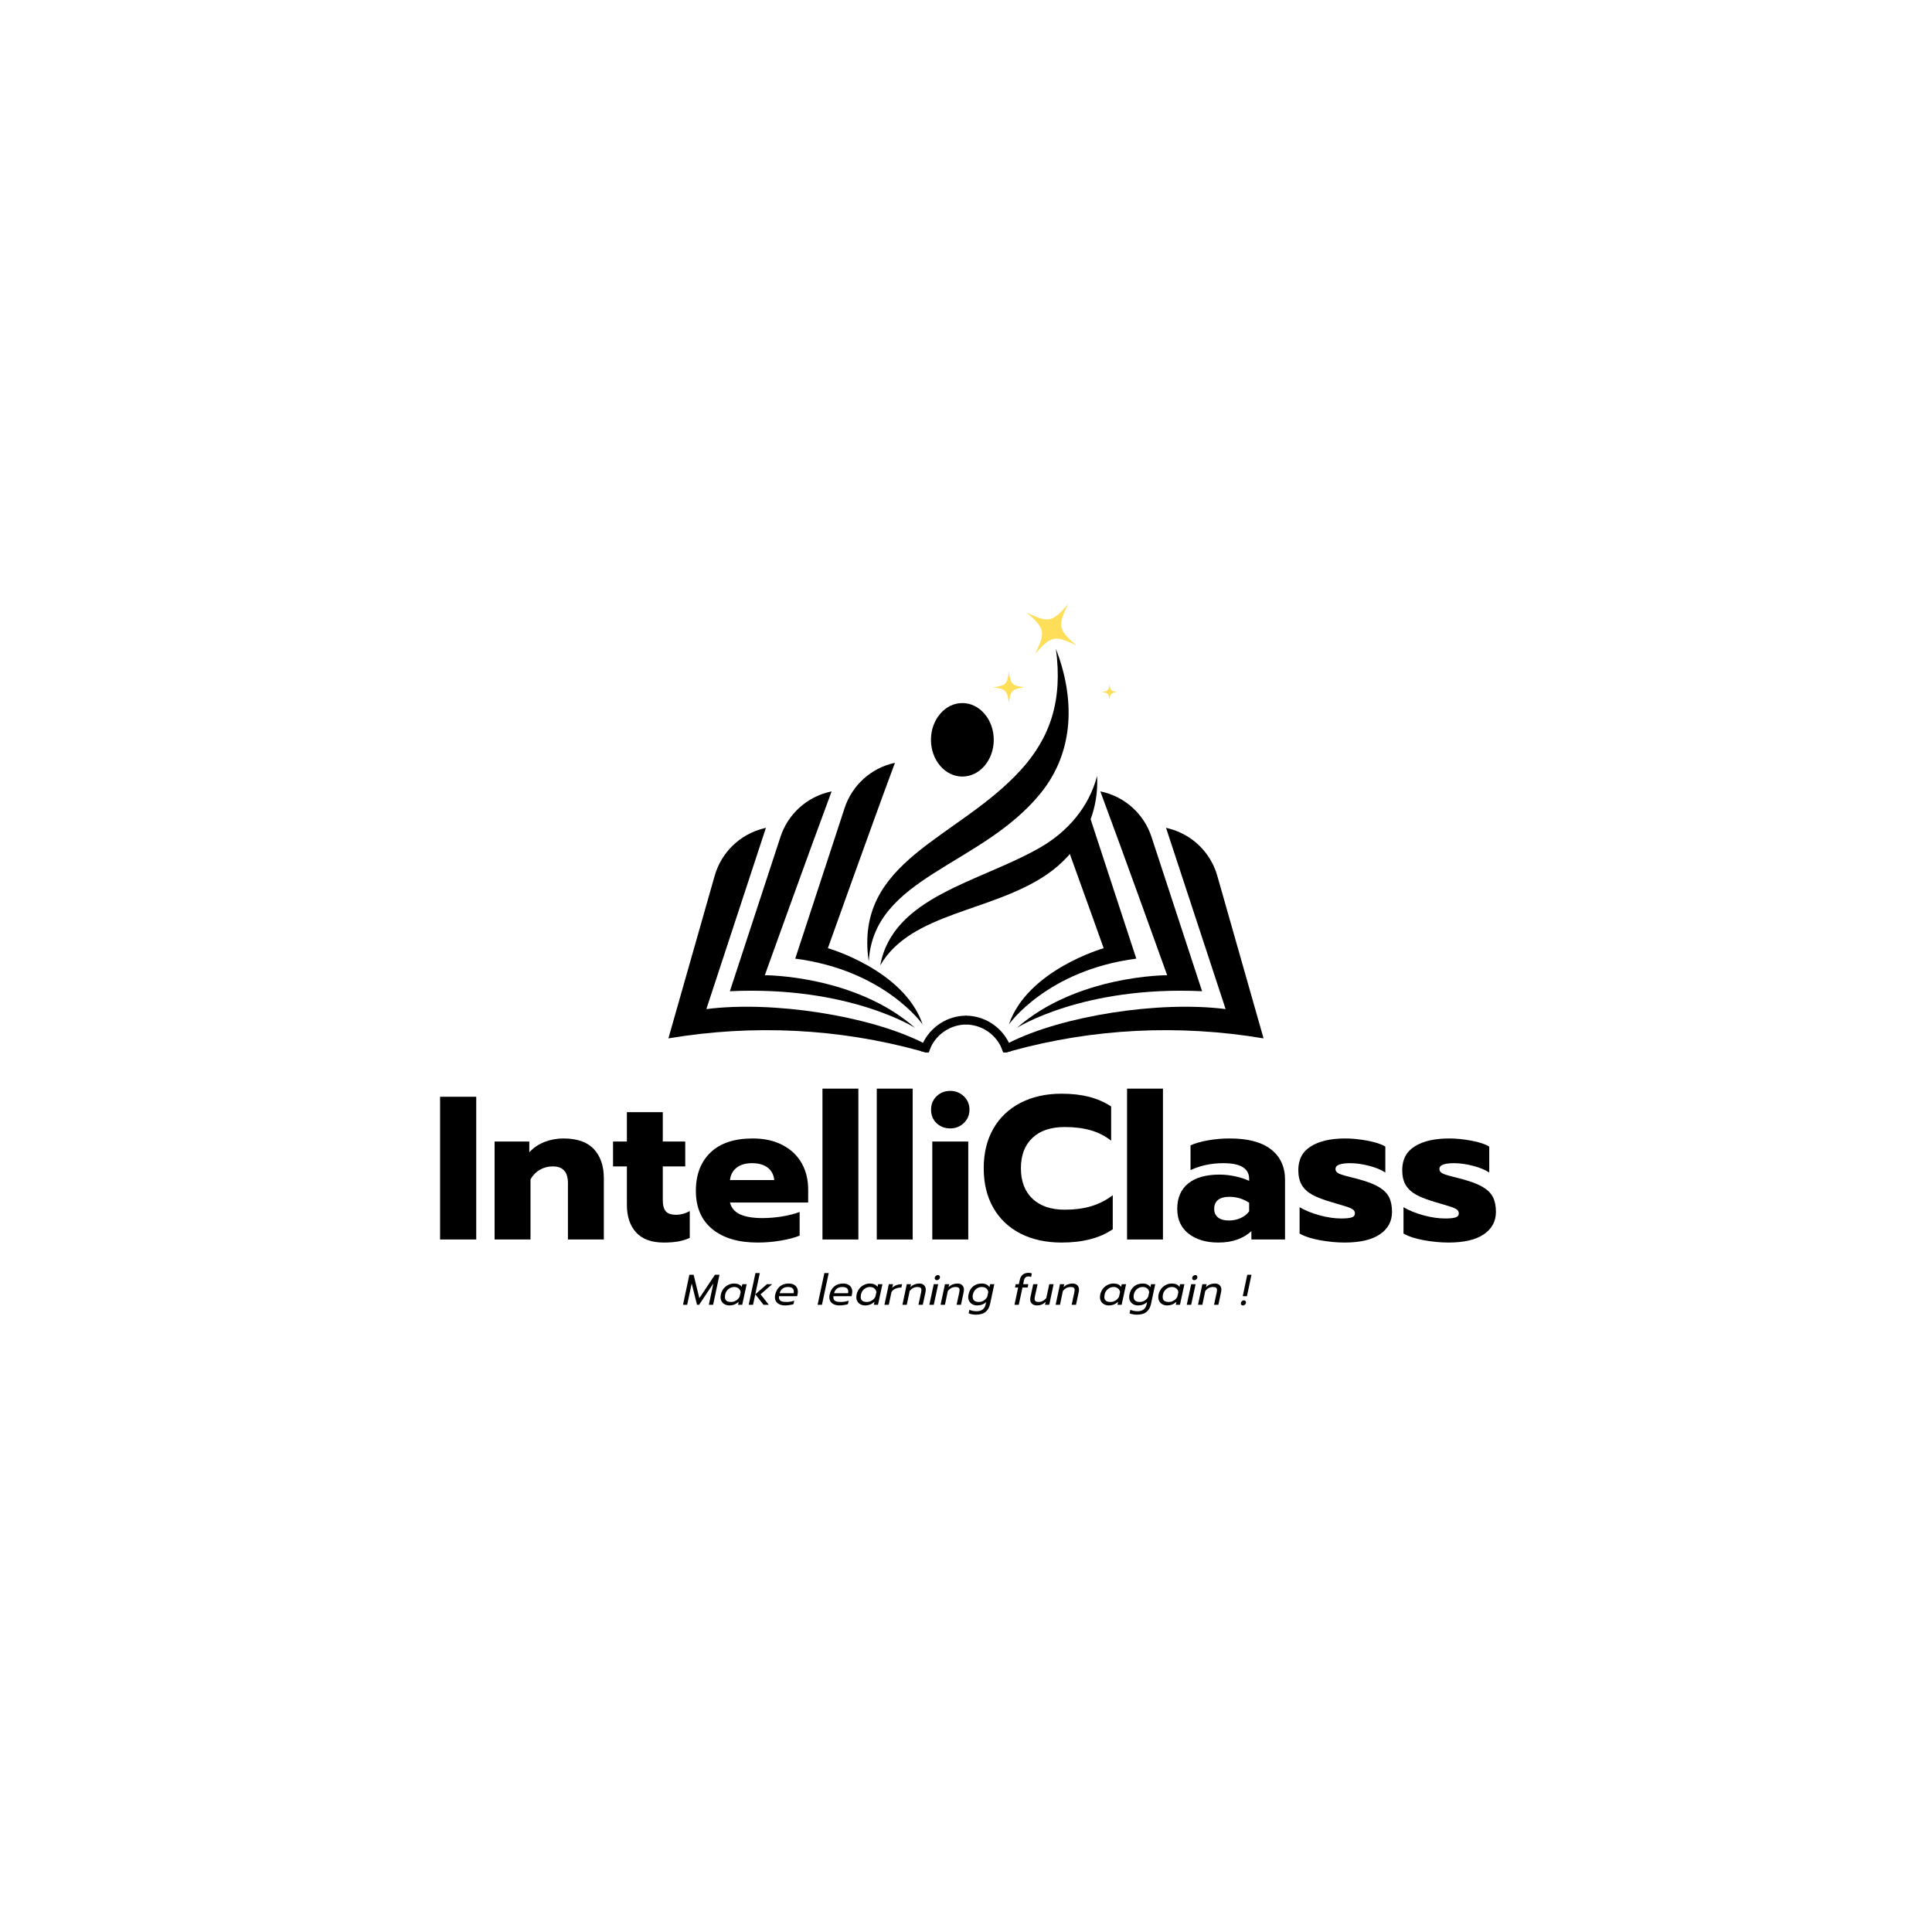 <svg xmlns="http://www.w3.org/2000/svg" xmlns:xlink="http://www.w3.org/1999/xlink" width="500" zoomAndPan="magnify" viewBox="0 0 375 375" height="500" preserveAspectRatio="xMidYMid meet" version="1.0"><defs><g/><clipPath id="a8e89dd1e5"><path d="M 129.734 160.668 L 180.715 160.668 L 180.715 204.258 L 129.734 204.258 Z M 129.734 160.668 " clip-rule="nonzero"/></clipPath><clipPath id="fde324ff16"><path d="M 178.543 197.082 L 187.672 197.082 L 187.672 204.258 L 178.543 204.258 Z M 178.543 197.082 " clip-rule="nonzero"/></clipPath><clipPath id="c16efdf69d"><path d="M 194.301 160.668 L 245.234 160.668 L 245.234 204.258 L 194.301 204.258 Z M 194.301 160.668 " clip-rule="nonzero"/></clipPath><clipPath id="6987470efc"><path d="M 187.344 197.082 L 196.477 197.082 L 196.477 204.258 L 187.344 204.258 Z M 187.344 197.082 " clip-rule="nonzero"/></clipPath><clipPath id="eded0b2b38"><path d="M 199 117.258 L 209 117.258 L 209 127 L 199 127 Z M 199 117.258 " clip-rule="nonzero"/></clipPath></defs><rect x="-37.5" width="450" fill="#ffffff" y="-37.5" height="450" fill-opacity="1"/><rect x="-37.5" width="450" fill="#ffffff" y="-37.5" height="450" fill-opacity="1"/><g clip-path="url(#a8e89dd1e5)"><path fill="#000000" d="M 180.355 204.012 C 180.34 204.008 180.328 204.004 180.316 204 C 180.324 204.004 180.336 204.012 180.352 204.016 C 180.305 204.156 180.262 204.293 180.219 204.434 C 179.668 204.273 179.117 204.117 178.562 203.965 C 162.855 199.641 146.195 198.777 129.734 201.551 C 132.73 191.027 135.727 180.508 138.719 169.984 C 139.992 165.5 143.543 162.027 148.047 160.836 C 148.254 160.781 148.461 160.727 148.668 160.672 C 144.812 172.402 140.957 184.133 137.102 195.863 C 150.023 194.215 168.844 197.176 179.156 202.41 C 179.688 202.676 180.195 202.953 180.676 203.23 C 180.555 203.484 180.445 203.746 180.355 204.012 " fill-opacity="1" fill-rule="nonzero"/></g><path fill="#000000" d="M 161.418 153.609 C 161.34 153.625 161.262 153.645 161.184 153.66 C 156.629 154.66 152.941 158.004 151.488 162.438 C 148.188 172.508 145.07 182.008 141.668 192.395 C 164.812 191.312 177.621 199.512 177.621 199.512 C 165.961 189.246 148.449 189.289 148.449 189.289 C 148.449 189.289 157.102 165.176 161.418 153.609 " fill-opacity="1" fill-rule="nonzero"/><path fill="#000000" d="M 173.707 148.066 C 173.68 148.07 173.652 148.078 173.625 148.082 C 169.066 149.07 165.383 152.426 163.93 156.859 C 160.715 166.672 157.676 175.941 154.355 186.07 C 171.754 188.332 179.086 198.844 179.086 198.844 C 175.488 188.262 160.688 184.043 160.688 184.043 C 160.688 184.043 169.477 159.398 173.707 148.066 " fill-opacity="1" fill-rule="nonzero"/><g clip-path="url(#fde324ff16)"><path fill="#000000" d="M 187.594 197.137 C 183.887 197.137 180.68 199.289 179.156 202.41 C 179.012 202.703 178.883 203.008 178.77 203.32 C 178.695 203.531 178.625 203.746 178.562 203.965 C 179.117 204.117 179.668 204.273 180.219 204.434 C 180.262 204.293 180.305 204.156 180.352 204.016 L 180.355 204.012 C 180.445 203.746 180.555 203.484 180.676 203.23 C 181.906 200.648 184.543 198.859 187.594 198.859 L 187.594 197.137 " fill-opacity="1" fill-rule="nonzero"/></g><path fill="#000000" d="M 198.074 149.523 C 203.883 143.164 206.297 135.93 204.953 125.934 C 208.566 135.316 208.715 145.691 201.949 154.012 C 190.453 168.145 169.512 170.18 168.625 186.652 C 165.703 167.008 185.82 162.934 198.074 149.523 " fill-opacity="1" fill-rule="nonzero"/><path fill="#000000" d="M 180.699 143.598 C 180.699 147.535 183.426 150.73 186.793 150.73 C 190.156 150.73 192.887 147.535 192.887 143.598 C 192.887 139.66 190.156 136.465 186.793 136.465 C 183.426 136.465 180.699 139.66 180.699 143.598 " fill-opacity="1" fill-rule="nonzero"/><g clip-path="url(#c16efdf69d)"><path fill="#000000" d="M 194.637 204.012 C 194.656 204.008 194.668 204.004 194.676 204 C 194.668 204.004 194.656 204.012 194.641 204.016 C 194.688 204.156 194.73 204.293 194.773 204.434 C 195.324 204.273 195.875 204.117 196.43 203.965 C 212.137 199.641 228.797 198.777 245.258 201.551 C 242.262 191.027 239.27 180.508 236.273 169.984 C 235 165.5 231.453 162.027 226.945 160.836 C 226.738 160.781 226.531 160.727 226.324 160.672 C 230.18 172.402 234.035 184.133 237.891 195.863 C 224.969 194.215 206.148 197.176 195.836 202.41 C 195.305 202.676 194.797 202.953 194.316 203.23 C 194.438 203.484 194.547 203.746 194.637 204.012 " fill-opacity="1" fill-rule="nonzero"/></g><path fill="#000000" d="M 213.574 153.609 C 213.652 153.625 213.73 153.645 213.809 153.66 C 218.367 154.66 222.051 158.004 223.504 162.438 C 226.805 172.508 229.922 182.008 233.324 192.395 C 210.18 191.312 197.371 199.512 197.371 199.512 C 209.035 189.246 226.547 189.289 226.547 189.289 C 226.547 189.289 217.891 165.176 213.574 153.609 " fill-opacity="1" fill-rule="nonzero"/><path fill="#000000" d="M 195.824 198.844 C 195.824 198.844 203.156 188.332 220.555 186.07 C 217.277 176.074 214.273 166.914 211.105 157.242 C 209.836 159.156 208.258 160.879 206.43 162.363 C 210.297 173.043 214.223 184.043 214.223 184.043 C 214.223 184.043 199.422 188.262 195.824 198.844 " fill-opacity="1" fill-rule="nonzero"/><g clip-path="url(#6987470efc)"><path fill="#000000" d="M 187.398 198.859 C 190.449 198.859 193.086 200.648 194.316 203.23 C 194.438 203.484 194.547 203.746 194.637 204.012 L 194.641 204.016 C 194.688 204.156 194.73 204.293 194.773 204.434 C 195.324 204.273 195.875 204.117 196.43 203.965 C 196.367 203.746 196.297 203.531 196.223 203.32 C 196.109 203.008 195.98 202.703 195.836 202.41 C 194.312 199.289 191.105 197.137 187.398 197.137 L 187.398 198.859 " fill-opacity="1" fill-rule="nonzero"/></g><path fill="#000000" d="M 201.754 164.586 C 207.219 161.477 211.398 156.617 212.941 150.609 C 213.367 158.535 209.43 165.508 203.09 169.805 C 192.383 177.062 176.809 177.082 170.855 187.375 C 173.301 174.02 190.008 171.277 201.754 164.586 " fill-opacity="1" fill-rule="nonzero"/><g clip-path="url(#eded0b2b38)"><path fill="#ffde59" d="M 199.316 118.918 C 202.82 121.992 202.965 122.695 200.938 126.895 C 204.012 123.391 204.715 123.246 208.914 125.273 C 205.41 122.199 205.266 121.492 207.293 117.297 C 204.219 120.801 203.512 120.945 199.316 118.918 " fill-opacity="1" fill-rule="nonzero"/></g><path fill="#ffde59" d="M 213.844 134.32 C 215.051 134.484 215.184 134.617 215.348 135.824 C 215.512 134.617 215.645 134.484 216.855 134.32 C 215.645 134.156 215.512 134.023 215.352 132.816 C 215.184 134.023 215.051 134.156 213.844 134.32 " fill-opacity="1" fill-rule="nonzero"/><path fill="#ffde59" d="M 192.766 133.406 C 195.219 133.742 195.492 134.012 195.824 136.465 C 196.16 134.012 196.43 133.742 198.883 133.41 C 196.43 133.074 196.16 132.805 195.828 130.348 C 195.492 132.801 195.223 133.074 192.766 133.406 " fill-opacity="1" fill-rule="nonzero"/><g fill="#000000" fill-opacity="1"><g transform="translate(83.64, 240.584)"><g><path d="M 1.781 -27.703 L 8.797 -27.703 L 8.797 0 L 1.781 0 Z M 1.781 -27.703 "/></g></g><g transform="translate(94.22, 240.584)"><g><path d="M 1.781 -19.016 L 8.516 -19.016 L 8.516 -16.922 C 9.336 -17.816 10.328 -18.488 11.484 -18.938 C 12.648 -19.383 13.867 -19.609 15.141 -19.609 C 17.805 -19.609 19.781 -18.914 21.062 -17.531 C 22.344 -16.145 22.984 -14.266 22.984 -11.891 L 22.984 0 L 16.016 0 L 16.016 -10.969 C 16.016 -13.113 15.035 -14.188 13.078 -14.188 C 12.18 -14.188 11.363 -13.977 10.625 -13.562 C 9.883 -13.156 9.258 -12.531 8.75 -11.688 L 8.75 0 L 1.781 0 Z M 1.781 -19.016 "/></g></g></g><g fill="#000000" fill-opacity="1"><g transform="translate(118.788, 240.584)"><g><path d="M 10.031 0.594 C 7.676 0.594 5.895 -0.055 4.688 -1.359 C 3.488 -2.672 2.891 -4.461 2.891 -6.734 L 2.891 -14.188 L 0.203 -14.188 L 0.203 -19.016 L 2.891 -19.016 L 2.891 -24.719 L 9.859 -24.719 L 9.859 -19.016 L 14.219 -19.016 L 14.219 -14.188 L 9.859 -14.188 L 9.859 -7.688 C 9.859 -6.656 10.051 -5.914 10.438 -5.469 C 10.82 -5.02 11.504 -4.797 12.484 -4.797 C 13.359 -4.797 14.227 -5.035 15.094 -5.516 L 15.094 -0.312 C 14.406 0 13.672 0.227 12.891 0.375 C 12.117 0.52 11.164 0.594 10.031 0.594 Z M 10.031 0.594 "/></g></g></g><g fill="#000000" fill-opacity="1"><g transform="translate(134.083, 240.584)"><g><path d="M 12.953 0.594 C 9.234 0.594 6.305 -0.273 4.172 -2.016 C 2.047 -3.766 0.984 -6.238 0.984 -9.438 C 0.984 -12.57 1.926 -15.051 3.812 -16.875 C 5.707 -18.695 8.438 -19.609 12 -19.609 C 14.281 -19.609 16.227 -19.176 17.844 -18.312 C 19.469 -17.457 20.695 -16.285 21.531 -14.797 C 22.363 -13.305 22.781 -11.625 22.781 -9.75 L 22.781 -7.172 L 7.609 -7.172 C 7.867 -6.117 8.523 -5.352 9.578 -4.875 C 10.641 -4.395 12.082 -4.156 13.906 -4.156 C 15.145 -4.156 16.414 -4.258 17.719 -4.469 C 19.031 -4.688 20.164 -4.977 21.125 -5.344 L 21.125 -0.75 C 20.145 -0.352 18.922 -0.031 17.453 0.219 C 15.984 0.469 14.484 0.594 12.953 0.594 Z M 16.203 -11.531 C 16.098 -12.562 15.676 -13.363 14.938 -13.938 C 14.195 -14.52 13.18 -14.812 11.891 -14.812 C 10.617 -14.812 9.613 -14.516 8.875 -13.922 C 8.133 -13.328 7.711 -12.531 7.609 -11.531 Z M 16.203 -11.531 "/></g></g></g><g fill="#000000" fill-opacity="1"><g transform="translate(157.858, 240.584)"><g><path d="M 1.781 -29.281 L 8.75 -29.281 L 8.75 0 L 1.781 0 Z M 1.781 -29.281 "/></g></g></g><g fill="#000000" fill-opacity="1"><g transform="translate(168.399, 240.584)"><g><path d="M 1.781 -29.281 L 8.75 -29.281 L 8.75 0 L 1.781 0 Z M 1.781 -29.281 "/></g></g></g><g fill="#000000" fill-opacity="1"><g transform="translate(178.939, 240.584)"><g><path d="M 5.516 -21.562 C 4.453 -21.562 3.562 -21.898 2.844 -22.578 C 2.133 -23.266 1.781 -24.141 1.781 -25.203 C 1.781 -26.234 2.133 -27.098 2.844 -27.797 C 3.562 -28.492 4.453 -28.844 5.516 -28.844 C 6.535 -28.844 7.41 -28.492 8.141 -27.797 C 8.867 -27.098 9.234 -26.234 9.234 -25.203 C 9.234 -24.172 8.867 -23.305 8.141 -22.609 C 7.41 -21.91 6.535 -21.562 5.516 -21.562 Z M 2.016 -19.016 L 9 -19.016 L 9 0 L 2.016 0 Z M 2.016 -19.016 "/></g></g></g><g fill="#000000" fill-opacity="1"><g transform="translate(189.955, 240.584)"><g><path d="M 16.094 0.594 C 13.082 0.594 10.43 0.016 8.141 -1.141 C 5.859 -2.305 4.094 -3.977 2.844 -6.156 C 1.602 -8.344 0.984 -10.898 0.984 -13.828 C 0.984 -16.766 1.602 -19.32 2.844 -21.5 C 4.094 -23.676 5.859 -25.352 8.141 -26.531 C 10.43 -27.707 13.082 -28.297 16.094 -28.297 C 18.07 -28.297 19.836 -28.098 21.391 -27.703 C 22.953 -27.305 24.395 -26.68 25.719 -25.828 L 25.719 -19.172 C 24.551 -20.098 23.234 -20.77 21.766 -21.188 C 20.305 -21.613 18.625 -21.828 16.719 -21.828 C 14 -21.828 11.898 -21.117 10.422 -19.703 C 8.941 -18.297 8.203 -16.336 8.203 -13.828 C 8.203 -11.316 8.945 -9.348 10.438 -7.922 C 11.938 -6.492 14.031 -5.781 16.719 -5.781 C 18.625 -5.781 20.328 -6.004 21.828 -6.453 C 23.336 -6.898 24.738 -7.613 26.031 -8.594 L 26.031 -1.984 C 23.52 -0.266 20.207 0.594 16.094 0.594 Z M 16.094 0.594 "/></g></g></g><g fill="#000000" fill-opacity="1"><g transform="translate(216.979, 240.584)"><g><path d="M 1.781 -29.281 L 8.75 -29.281 L 8.75 0 L 1.781 0 Z M 1.781 -29.281 "/></g></g></g><g fill="#000000" fill-opacity="1"><g transform="translate(227.519, 240.584)"><g><path d="M 8.953 0.594 C 6.578 0.594 4.656 0.02 3.188 -1.125 C 1.719 -2.281 0.984 -3.883 0.984 -5.938 C 0.984 -8.082 1.691 -9.727 3.109 -10.875 C 4.523 -12.02 6.551 -12.594 9.188 -12.594 C 10.219 -12.594 11.25 -12.477 12.281 -12.25 C 13.312 -12.031 14.195 -11.738 14.938 -11.375 L 14.938 -11.766 C 14.938 -13.797 13.273 -14.812 9.953 -14.812 C 7.617 -14.812 5.488 -14.363 3.562 -13.469 L 3.562 -18.266 C 4.406 -18.66 5.516 -18.984 6.891 -19.234 C 8.266 -19.484 9.691 -19.609 11.172 -19.609 C 14.711 -19.609 17.383 -18.898 19.188 -17.484 C 21 -16.078 21.906 -14.109 21.906 -11.578 L 21.906 0 L 15.375 0 L 15.375 -1.625 C 14.656 -0.938 13.754 -0.395 12.672 0 C 11.598 0.395 10.359 0.594 8.953 0.594 Z M 11.016 -3.688 C 11.836 -3.688 12.602 -3.848 13.312 -4.172 C 14.031 -4.504 14.57 -4.938 14.938 -5.469 L 14.938 -7.125 C 13.801 -7.895 12.508 -8.281 11.062 -8.281 C 10.133 -8.281 9.414 -8.082 8.906 -7.688 C 8.406 -7.289 8.156 -6.707 8.156 -5.938 C 8.156 -5.227 8.398 -4.676 8.891 -4.281 C 9.379 -3.883 10.086 -3.688 11.016 -3.688 Z M 11.016 -3.688 "/></g></g></g><g fill="#000000" fill-opacity="1"><g transform="translate(251.017, 240.584)"><g><path d="M 9.984 0.594 C 8.453 0.594 6.852 0.441 5.188 0.141 C 3.52 -0.16 2.203 -0.594 1.234 -1.156 L 1.234 -6.266 C 2.316 -5.629 3.613 -5.102 5.125 -4.688 C 6.645 -4.281 8.039 -4.078 9.312 -4.078 C 10.238 -4.078 10.91 -4.145 11.328 -4.281 C 11.754 -4.414 11.969 -4.68 11.969 -5.078 C 11.969 -5.391 11.828 -5.645 11.547 -5.844 C 11.273 -6.039 10.773 -6.25 10.047 -6.469 C 9.316 -6.695 8.477 -6.945 7.531 -7.219 C 5.914 -7.688 4.645 -8.172 3.719 -8.672 C 2.801 -9.18 2.113 -9.816 1.656 -10.578 C 1.207 -11.348 0.984 -12.312 0.984 -13.469 C 0.984 -15.531 1.797 -17.066 3.422 -18.078 C 5.047 -19.098 7.273 -19.609 10.109 -19.609 C 11.484 -19.609 12.926 -19.461 14.438 -19.172 C 15.957 -18.891 17.102 -18.508 17.875 -18.031 L 17.875 -13 C 17.082 -13.531 16.031 -13.961 14.719 -14.297 C 13.414 -14.641 12.195 -14.812 11.062 -14.812 C 10.156 -14.812 9.453 -14.723 8.953 -14.547 C 8.453 -14.379 8.203 -14.086 8.203 -13.672 C 8.203 -13.273 8.453 -12.969 8.953 -12.75 C 9.453 -12.539 10.352 -12.281 11.656 -11.969 C 12.5 -11.758 12.852 -11.664 12.719 -11.688 C 14.406 -11.238 15.711 -10.734 16.641 -10.172 C 17.566 -9.617 18.219 -8.969 18.594 -8.219 C 18.977 -7.469 19.172 -6.508 19.172 -5.344 C 19.172 -3.52 18.383 -2.07 16.812 -1 C 15.25 0.062 12.973 0.594 9.984 0.594 Z M 9.984 0.594 "/></g></g></g><g fill="#000000" fill-opacity="1"><g transform="translate(271.186, 240.584)"><g><path d="M 9.984 0.594 C 8.453 0.594 6.852 0.441 5.188 0.141 C 3.52 -0.16 2.203 -0.594 1.234 -1.156 L 1.234 -6.266 C 2.316 -5.629 3.613 -5.102 5.125 -4.688 C 6.645 -4.281 8.039 -4.078 9.312 -4.078 C 10.238 -4.078 10.91 -4.145 11.328 -4.281 C 11.754 -4.414 11.969 -4.68 11.969 -5.078 C 11.969 -5.391 11.828 -5.645 11.547 -5.844 C 11.273 -6.039 10.773 -6.25 10.047 -6.469 C 9.316 -6.695 8.477 -6.945 7.531 -7.219 C 5.914 -7.688 4.645 -8.172 3.719 -8.672 C 2.801 -9.18 2.113 -9.816 1.656 -10.578 C 1.207 -11.348 0.984 -12.312 0.984 -13.469 C 0.984 -15.531 1.797 -17.066 3.422 -18.078 C 5.047 -19.098 7.273 -19.609 10.109 -19.609 C 11.484 -19.609 12.926 -19.461 14.438 -19.172 C 15.957 -18.891 17.102 -18.508 17.875 -18.031 L 17.875 -13 C 17.082 -13.531 16.031 -13.961 14.719 -14.297 C 13.414 -14.641 12.195 -14.812 11.062 -14.812 C 10.156 -14.812 9.453 -14.723 8.953 -14.547 C 8.453 -14.379 8.203 -14.086 8.203 -13.672 C 8.203 -13.273 8.453 -12.969 8.953 -12.75 C 9.453 -12.539 10.352 -12.281 11.656 -11.969 C 12.5 -11.758 12.852 -11.664 12.719 -11.688 C 14.406 -11.238 15.711 -10.734 16.641 -10.172 C 17.566 -9.617 18.219 -8.969 18.594 -8.219 C 18.977 -7.469 19.172 -6.508 19.172 -5.344 C 19.172 -3.52 18.383 -2.07 16.812 -1 C 15.25 0.062 12.973 0.594 9.984 0.594 Z M 9.984 0.594 "/></g></g></g><g fill="#000000" fill-opacity="1"><g transform="translate(132.445, 253.257)"><g><path d="M 1.359 -5.828 L 2.188 -5.828 L 3.297 -1.281 L 6.328 -5.828 L 7.203 -5.828 L 5.969 0 L 5.141 0 L 6.016 -4.141 L 3.25 0 L 2.844 0 L 1.812 -4.141 L 0.938 0 L 0.125 0 Z M 1.359 -5.828 "/></g></g></g><g fill="#000000" fill-opacity="1"><g transform="translate(139.536, 253.257)"><g><path d="M 2.031 0.125 C 1.707 0.125 1.414 0.055 1.156 -0.078 C 0.895 -0.211 0.691 -0.398 0.547 -0.641 C 0.398 -0.879 0.328 -1.164 0.328 -1.5 C 0.328 -1.656 0.344 -1.816 0.375 -1.984 C 0.469 -2.398 0.633 -2.77 0.875 -3.094 C 1.125 -3.414 1.426 -3.664 1.781 -3.844 C 2.145 -4.031 2.531 -4.125 2.938 -4.125 C 3.645 -4.125 4.145 -3.906 4.438 -3.469 L 4.547 -4 L 5.391 -4 L 4.531 0 L 3.719 0 L 3.844 -0.578 C 3.57 -0.336 3.289 -0.16 3 -0.047 C 2.707 0.066 2.383 0.125 2.031 0.125 Z M 2.359 -0.547 C 2.703 -0.547 3.02 -0.633 3.312 -0.812 C 3.613 -0.988 3.848 -1.234 4.016 -1.547 L 4.219 -2.438 C 4.188 -2.738 4.055 -2.984 3.828 -3.172 C 3.598 -3.359 3.312 -3.453 2.969 -3.453 C 2.562 -3.453 2.191 -3.316 1.859 -3.047 C 1.523 -2.773 1.312 -2.422 1.219 -1.984 C 1.188 -1.797 1.172 -1.641 1.172 -1.516 C 1.172 -0.867 1.566 -0.547 2.359 -0.547 Z M 2.359 -0.547 "/></g></g></g><g fill="#000000" fill-opacity="1"><g transform="translate(145.196, 253.257)"><g><path d="M 1.438 -6.156 L 2.281 -6.156 L 0.969 0 L 0.125 0 Z M 1.406 -2.031 L 3.672 -4 L 4.688 -4 L 2.422 -2.031 L 4.031 0 L 3 0 Z M 1.406 -2.031 "/></g></g></g><g fill="#000000" fill-opacity="1"><g transform="translate(150.099, 253.257)"><g><path d="M 2.297 0.125 C 1.68 0.125 1.195 -0.016 0.844 -0.297 C 0.488 -0.578 0.312 -0.973 0.312 -1.484 C 0.312 -1.648 0.332 -1.816 0.375 -1.984 C 0.52 -2.648 0.812 -3.172 1.25 -3.547 C 1.695 -3.93 2.281 -4.125 3 -4.125 C 3.375 -4.125 3.691 -4.055 3.953 -3.922 C 4.223 -3.785 4.426 -3.598 4.562 -3.359 C 4.695 -3.117 4.766 -2.848 4.766 -2.547 C 4.766 -2.398 4.75 -2.242 4.719 -2.078 L 4.625 -1.672 L 1.109 -1.672 C 1.098 -1.566 1.094 -1.492 1.094 -1.453 C 1.094 -1.129 1.207 -0.895 1.438 -0.75 C 1.676 -0.613 2.039 -0.547 2.531 -0.547 C 2.789 -0.547 3.055 -0.566 3.328 -0.609 C 3.598 -0.66 3.844 -0.723 4.062 -0.797 L 3.922 -0.125 C 3.723 -0.051 3.473 0.004 3.172 0.047 C 2.867 0.098 2.578 0.125 2.297 0.125 Z M 3.953 -2.25 C 3.973 -2.395 3.984 -2.5 3.984 -2.562 C 3.984 -3.156 3.598 -3.453 2.828 -3.453 C 2.41 -3.453 2.062 -3.344 1.781 -3.125 C 1.5 -2.906 1.316 -2.613 1.234 -2.25 Z M 3.953 -2.25 "/></g></g></g><g fill="#000000" fill-opacity="1"><g transform="translate(155.326, 253.257)"><g/></g></g><g fill="#000000" fill-opacity="1"><g transform="translate(158.572, 253.257)"><g><path d="M 1.438 -6.156 L 2.281 -6.156 L 0.969 0 L 0.125 0 Z M 1.438 -6.156 "/></g></g></g><g fill="#000000" fill-opacity="1"><g transform="translate(160.661, 253.257)"><g><path d="M 2.297 0.125 C 1.68 0.125 1.195 -0.016 0.844 -0.297 C 0.488 -0.578 0.312 -0.973 0.312 -1.484 C 0.312 -1.648 0.332 -1.816 0.375 -1.984 C 0.52 -2.648 0.812 -3.172 1.25 -3.547 C 1.695 -3.93 2.281 -4.125 3 -4.125 C 3.375 -4.125 3.691 -4.055 3.953 -3.922 C 4.223 -3.785 4.426 -3.598 4.562 -3.359 C 4.695 -3.117 4.766 -2.848 4.766 -2.547 C 4.766 -2.398 4.75 -2.242 4.719 -2.078 L 4.625 -1.672 L 1.109 -1.672 C 1.098 -1.566 1.094 -1.492 1.094 -1.453 C 1.094 -1.129 1.207 -0.895 1.438 -0.75 C 1.676 -0.613 2.039 -0.547 2.531 -0.547 C 2.789 -0.547 3.055 -0.566 3.328 -0.609 C 3.598 -0.66 3.844 -0.723 4.062 -0.797 L 3.922 -0.125 C 3.723 -0.051 3.473 0.004 3.172 0.047 C 2.867 0.098 2.578 0.125 2.297 0.125 Z M 3.953 -2.25 C 3.973 -2.395 3.984 -2.5 3.984 -2.562 C 3.984 -3.156 3.598 -3.453 2.828 -3.453 C 2.41 -3.453 2.062 -3.344 1.781 -3.125 C 1.5 -2.906 1.316 -2.613 1.234 -2.25 Z M 3.953 -2.25 "/></g></g></g><g fill="#000000" fill-opacity="1"><g transform="translate(165.888, 253.257)"><g><path d="M 2.031 0.125 C 1.707 0.125 1.414 0.055 1.156 -0.078 C 0.895 -0.211 0.691 -0.398 0.547 -0.641 C 0.398 -0.879 0.328 -1.164 0.328 -1.5 C 0.328 -1.656 0.344 -1.816 0.375 -1.984 C 0.469 -2.398 0.633 -2.77 0.875 -3.094 C 1.125 -3.414 1.426 -3.664 1.781 -3.844 C 2.145 -4.031 2.531 -4.125 2.938 -4.125 C 3.645 -4.125 4.145 -3.906 4.438 -3.469 L 4.547 -4 L 5.391 -4 L 4.531 0 L 3.719 0 L 3.844 -0.578 C 3.57 -0.336 3.289 -0.16 3 -0.047 C 2.707 0.066 2.383 0.125 2.031 0.125 Z M 2.359 -0.547 C 2.703 -0.547 3.02 -0.633 3.312 -0.812 C 3.613 -0.988 3.848 -1.234 4.016 -1.547 L 4.219 -2.438 C 4.188 -2.738 4.055 -2.984 3.828 -3.172 C 3.598 -3.359 3.312 -3.453 2.969 -3.453 C 2.562 -3.453 2.191 -3.316 1.859 -3.047 C 1.523 -2.773 1.312 -2.422 1.219 -1.984 C 1.188 -1.797 1.172 -1.641 1.172 -1.516 C 1.172 -0.867 1.566 -0.547 2.359 -0.547 Z M 2.359 -0.547 "/></g></g></g><g fill="#000000" fill-opacity="1"><g transform="translate(171.548, 253.257)"><g><path d="M 0.969 -4 L 1.797 -4 L 1.625 -3.281 C 1.844 -3.52 2.117 -3.695 2.453 -3.812 C 2.785 -3.938 3.148 -4 3.547 -4 L 3.406 -3.344 C 2.977 -3.344 2.598 -3.27 2.266 -3.125 C 1.93 -2.988 1.672 -2.77 1.484 -2.469 L 0.969 0 L 0.125 0 Z M 0.969 -4 "/></g></g></g><g fill="#000000" fill-opacity="1"><g transform="translate(175.035, 253.257)"><g><path d="M 0.969 -4 L 1.797 -4 L 1.672 -3.422 C 1.91 -3.66 2.176 -3.836 2.469 -3.953 C 2.77 -4.066 3.07 -4.125 3.375 -4.125 C 3.789 -4.125 4.109 -4.016 4.328 -3.797 C 4.547 -3.578 4.656 -3.289 4.656 -2.938 C 4.656 -2.832 4.645 -2.707 4.625 -2.562 L 4.078 0 L 3.234 0 L 3.766 -2.469 C 3.797 -2.633 3.812 -2.773 3.812 -2.891 C 3.812 -3.086 3.75 -3.227 3.625 -3.312 C 3.508 -3.406 3.312 -3.453 3.031 -3.453 C 2.758 -3.453 2.492 -3.391 2.234 -3.266 C 1.984 -3.141 1.75 -2.945 1.531 -2.688 L 0.969 0 L 0.125 0 Z M 0.969 -4 "/></g></g></g><g fill="#000000" fill-opacity="1"><g transform="translate(180.196, 253.257)"><g><path d="M 1.625 -4.781 C 1.508 -4.781 1.414 -4.816 1.344 -4.891 C 1.27 -4.961 1.234 -5.051 1.234 -5.156 C 1.234 -5.32 1.297 -5.461 1.422 -5.578 C 1.547 -5.703 1.688 -5.766 1.844 -5.766 C 1.969 -5.766 2.066 -5.727 2.141 -5.656 C 2.211 -5.582 2.25 -5.488 2.25 -5.375 C 2.25 -5.207 2.188 -5.066 2.062 -4.953 C 1.938 -4.836 1.789 -4.781 1.625 -4.781 Z M 1.047 -4 L 1.906 -4 L 1.047 0 L 0.188 0 Z M 1.047 -4 "/></g></g></g><g fill="#000000" fill-opacity="1"><g transform="translate(182.443, 253.257)"><g><path d="M 0.969 -4 L 1.797 -4 L 1.672 -3.422 C 1.91 -3.66 2.176 -3.836 2.469 -3.953 C 2.77 -4.066 3.07 -4.125 3.375 -4.125 C 3.789 -4.125 4.109 -4.016 4.328 -3.797 C 4.547 -3.578 4.656 -3.289 4.656 -2.938 C 4.656 -2.832 4.645 -2.707 4.625 -2.562 L 4.078 0 L 3.234 0 L 3.766 -2.469 C 3.797 -2.633 3.812 -2.773 3.812 -2.891 C 3.812 -3.086 3.75 -3.227 3.625 -3.312 C 3.508 -3.406 3.312 -3.453 3.031 -3.453 C 2.758 -3.453 2.492 -3.391 2.234 -3.266 C 1.984 -3.141 1.75 -2.945 1.531 -2.688 L 0.969 0 L 0.125 0 Z M 0.969 -4 "/></g></g></g><g fill="#000000" fill-opacity="1"><g transform="translate(187.604, 253.257)"><g><path d="M 1.812 1.922 C 1.539 1.922 1.281 1.895 1.031 1.844 C 0.781 1.801 0.57 1.738 0.406 1.656 L 0.562 0.969 C 0.938 1.156 1.398 1.25 1.953 1.25 C 2.461 1.25 2.859 1.133 3.141 0.906 C 3.43 0.676 3.625 0.336 3.719 -0.109 L 3.812 -0.531 C 3.352 -0.094 2.766 0.125 2.047 0.125 C 1.723 0.125 1.43 0.055 1.172 -0.078 C 0.91 -0.211 0.703 -0.406 0.547 -0.656 C 0.398 -0.906 0.328 -1.191 0.328 -1.516 C 0.328 -1.672 0.348 -1.832 0.391 -2 C 0.516 -2.645 0.801 -3.16 1.25 -3.547 C 1.707 -3.93 2.27 -4.125 2.938 -4.125 C 3.301 -4.125 3.598 -4.066 3.828 -3.953 C 4.066 -3.848 4.273 -3.672 4.453 -3.422 L 4.578 -4 L 5.391 -4 L 4.578 -0.203 C 4.43 0.492 4.141 1.02 3.703 1.375 C 3.266 1.738 2.633 1.922 1.812 1.922 Z M 2.359 -0.547 C 2.703 -0.547 3.023 -0.633 3.328 -0.812 C 3.629 -1 3.859 -1.242 4.016 -1.547 L 4.219 -2.453 C 4.176 -2.766 4.039 -3.008 3.812 -3.188 C 3.594 -3.363 3.312 -3.453 2.969 -3.453 C 2.531 -3.453 2.156 -3.316 1.844 -3.047 C 1.531 -2.785 1.328 -2.438 1.234 -2 C 1.203 -1.863 1.188 -1.727 1.188 -1.594 C 1.188 -1.258 1.285 -1 1.484 -0.812 C 1.691 -0.633 1.984 -0.547 2.359 -0.547 Z M 2.359 -0.547 "/></g></g></g><g fill="#000000" fill-opacity="1"><g transform="translate(193.263, 253.257)"><g/></g></g><g fill="#000000" fill-opacity="1"><g transform="translate(196.509, 253.257)"><g><path d="M 1.109 -3.344 L 0.5 -3.344 L 0.641 -4 L 1.25 -4 L 1.422 -4.781 C 1.609 -5.727 2.188 -6.203 3.156 -6.203 C 3.383 -6.203 3.586 -6.164 3.766 -6.094 L 3.625 -5.391 C 3.488 -5.461 3.336 -5.5 3.172 -5.5 C 2.898 -5.5 2.691 -5.438 2.547 -5.312 C 2.398 -5.188 2.297 -4.992 2.234 -4.734 L 2.094 -4 L 3.094 -4 L 2.953 -3.344 L 1.953 -3.344 L 1.234 0 L 0.406 0 Z M 1.109 -3.344 "/></g></g></g><g fill="#000000" fill-opacity="1"><g transform="translate(199.614, 253.257)"><g><path d="M 1.688 0.125 C 1.258 0.125 0.926 0.016 0.688 -0.203 C 0.457 -0.43 0.344 -0.727 0.344 -1.094 C 0.344 -1.188 0.359 -1.312 0.391 -1.469 L 0.938 -4 L 1.781 -4 L 1.234 -1.5 C 1.211 -1.363 1.203 -1.25 1.203 -1.156 C 1.203 -0.945 1.266 -0.789 1.391 -0.688 C 1.516 -0.594 1.711 -0.547 1.984 -0.547 C 2.547 -0.547 3.039 -0.797 3.469 -1.297 L 4.047 -4 L 4.891 -4 L 4.047 0 L 3.219 0 L 3.344 -0.562 C 2.875 -0.102 2.32 0.125 1.688 0.125 Z M 1.688 0.125 "/></g></g></g><g fill="#000000" fill-opacity="1"><g transform="translate(204.775, 253.257)"><g><path d="M 0.969 -4 L 1.797 -4 L 1.672 -3.422 C 1.91 -3.66 2.176 -3.836 2.469 -3.953 C 2.77 -4.066 3.07 -4.125 3.375 -4.125 C 3.789 -4.125 4.109 -4.016 4.328 -3.797 C 4.547 -3.578 4.656 -3.289 4.656 -2.938 C 4.656 -2.832 4.645 -2.707 4.625 -2.562 L 4.078 0 L 3.234 0 L 3.766 -2.469 C 3.797 -2.633 3.812 -2.773 3.812 -2.891 C 3.812 -3.086 3.75 -3.227 3.625 -3.312 C 3.508 -3.406 3.312 -3.453 3.031 -3.453 C 2.758 -3.453 2.492 -3.391 2.234 -3.266 C 1.984 -3.141 1.75 -2.945 1.531 -2.688 L 0.969 0 L 0.125 0 Z M 0.969 -4 "/></g></g></g><g fill="#000000" fill-opacity="1"><g transform="translate(209.935, 253.257)"><g/></g></g><g fill="#000000" fill-opacity="1"><g transform="translate(213.181, 253.257)"><g><path d="M 2.031 0.125 C 1.707 0.125 1.414 0.055 1.156 -0.078 C 0.895 -0.211 0.691 -0.398 0.547 -0.641 C 0.398 -0.879 0.328 -1.164 0.328 -1.5 C 0.328 -1.656 0.344 -1.816 0.375 -1.984 C 0.469 -2.398 0.633 -2.77 0.875 -3.094 C 1.125 -3.414 1.426 -3.664 1.781 -3.844 C 2.145 -4.031 2.531 -4.125 2.938 -4.125 C 3.645 -4.125 4.145 -3.906 4.438 -3.469 L 4.547 -4 L 5.391 -4 L 4.531 0 L 3.719 0 L 3.844 -0.578 C 3.57 -0.336 3.289 -0.16 3 -0.047 C 2.707 0.066 2.383 0.125 2.031 0.125 Z M 2.359 -0.547 C 2.703 -0.547 3.02 -0.633 3.312 -0.812 C 3.613 -0.988 3.848 -1.234 4.016 -1.547 L 4.219 -2.438 C 4.188 -2.738 4.055 -2.984 3.828 -3.172 C 3.598 -3.359 3.312 -3.453 2.969 -3.453 C 2.562 -3.453 2.191 -3.316 1.859 -3.047 C 1.523 -2.773 1.312 -2.422 1.219 -1.984 C 1.188 -1.797 1.172 -1.641 1.172 -1.516 C 1.172 -0.867 1.566 -0.547 2.359 -0.547 Z M 2.359 -0.547 "/></g></g></g><g fill="#000000" fill-opacity="1"><g transform="translate(218.841, 253.257)"><g><path d="M 1.812 1.922 C 1.539 1.922 1.281 1.895 1.031 1.844 C 0.781 1.801 0.57 1.738 0.406 1.656 L 0.562 0.969 C 0.938 1.156 1.398 1.25 1.953 1.25 C 2.461 1.25 2.859 1.133 3.141 0.906 C 3.43 0.676 3.625 0.336 3.719 -0.109 L 3.812 -0.531 C 3.352 -0.094 2.766 0.125 2.047 0.125 C 1.723 0.125 1.43 0.055 1.172 -0.078 C 0.91 -0.211 0.703 -0.406 0.547 -0.656 C 0.398 -0.906 0.328 -1.191 0.328 -1.516 C 0.328 -1.672 0.348 -1.832 0.391 -2 C 0.516 -2.645 0.801 -3.16 1.25 -3.547 C 1.707 -3.93 2.27 -4.125 2.938 -4.125 C 3.301 -4.125 3.598 -4.066 3.828 -3.953 C 4.066 -3.848 4.273 -3.672 4.453 -3.422 L 4.578 -4 L 5.391 -4 L 4.578 -0.203 C 4.43 0.492 4.141 1.02 3.703 1.375 C 3.266 1.738 2.633 1.922 1.812 1.922 Z M 2.359 -0.547 C 2.703 -0.547 3.023 -0.633 3.328 -0.812 C 3.629 -1 3.859 -1.242 4.016 -1.547 L 4.219 -2.453 C 4.176 -2.766 4.039 -3.008 3.812 -3.188 C 3.594 -3.363 3.312 -3.453 2.969 -3.453 C 2.531 -3.453 2.156 -3.316 1.844 -3.047 C 1.531 -2.785 1.328 -2.438 1.234 -2 C 1.203 -1.863 1.188 -1.727 1.188 -1.594 C 1.188 -1.258 1.285 -1 1.484 -0.812 C 1.691 -0.633 1.984 -0.547 2.359 -0.547 Z M 2.359 -0.547 "/></g></g></g><g fill="#000000" fill-opacity="1"><g transform="translate(224.501, 253.257)"><g><path d="M 2.031 0.125 C 1.707 0.125 1.414 0.055 1.156 -0.078 C 0.895 -0.211 0.691 -0.398 0.547 -0.641 C 0.398 -0.879 0.328 -1.164 0.328 -1.5 C 0.328 -1.656 0.344 -1.816 0.375 -1.984 C 0.469 -2.398 0.633 -2.77 0.875 -3.094 C 1.125 -3.414 1.426 -3.664 1.781 -3.844 C 2.145 -4.031 2.531 -4.125 2.938 -4.125 C 3.645 -4.125 4.145 -3.906 4.438 -3.469 L 4.547 -4 L 5.391 -4 L 4.531 0 L 3.719 0 L 3.844 -0.578 C 3.57 -0.336 3.289 -0.16 3 -0.047 C 2.707 0.066 2.383 0.125 2.031 0.125 Z M 2.359 -0.547 C 2.703 -0.547 3.02 -0.633 3.312 -0.812 C 3.613 -0.988 3.848 -1.234 4.016 -1.547 L 4.219 -2.438 C 4.188 -2.738 4.055 -2.984 3.828 -3.172 C 3.598 -3.359 3.312 -3.453 2.969 -3.453 C 2.562 -3.453 2.191 -3.316 1.859 -3.047 C 1.523 -2.773 1.312 -2.422 1.219 -1.984 C 1.188 -1.797 1.172 -1.641 1.172 -1.516 C 1.172 -0.867 1.566 -0.547 2.359 -0.547 Z M 2.359 -0.547 "/></g></g></g><g fill="#000000" fill-opacity="1"><g transform="translate(230.16, 253.257)"><g><path d="M 1.625 -4.781 C 1.508 -4.781 1.414 -4.816 1.344 -4.891 C 1.27 -4.961 1.234 -5.051 1.234 -5.156 C 1.234 -5.32 1.297 -5.461 1.422 -5.578 C 1.547 -5.703 1.688 -5.766 1.844 -5.766 C 1.969 -5.766 2.066 -5.727 2.141 -5.656 C 2.211 -5.582 2.25 -5.488 2.25 -5.375 C 2.25 -5.207 2.188 -5.066 2.062 -4.953 C 1.938 -4.836 1.789 -4.781 1.625 -4.781 Z M 1.047 -4 L 1.906 -4 L 1.047 0 L 0.188 0 Z M 1.047 -4 "/></g></g></g><g fill="#000000" fill-opacity="1"><g transform="translate(232.408, 253.257)"><g><path d="M 0.969 -4 L 1.797 -4 L 1.672 -3.422 C 1.91 -3.66 2.176 -3.836 2.469 -3.953 C 2.77 -4.066 3.07 -4.125 3.375 -4.125 C 3.789 -4.125 4.109 -4.016 4.328 -3.797 C 4.547 -3.578 4.656 -3.289 4.656 -2.938 C 4.656 -2.832 4.645 -2.707 4.625 -2.562 L 4.078 0 L 3.234 0 L 3.766 -2.469 C 3.797 -2.633 3.812 -2.773 3.812 -2.891 C 3.812 -3.086 3.75 -3.227 3.625 -3.312 C 3.508 -3.406 3.312 -3.453 3.031 -3.453 C 2.758 -3.453 2.492 -3.391 2.234 -3.266 C 1.984 -3.141 1.75 -2.945 1.531 -2.688 L 0.969 0 L 0.125 0 Z M 0.969 -4 "/></g></g></g><g fill="#000000" fill-opacity="1"><g transform="translate(237.568, 253.257)"><g/></g></g><g fill="#000000" fill-opacity="1"><g transform="translate(240.814, 253.257)"><g><path d="M 1.281 -5.828 L 2.094 -5.828 L 1.219 -1.672 L 0.406 -1.672 Z M 0.422 0.125 C 0.297 0.125 0.195 0.086 0.125 0.016 C 0.062 -0.055 0.031 -0.148 0.031 -0.266 C 0.031 -0.422 0.086 -0.555 0.203 -0.672 C 0.328 -0.797 0.469 -0.859 0.625 -0.859 C 0.75 -0.859 0.848 -0.82 0.922 -0.75 C 0.992 -0.676 1.031 -0.582 1.031 -0.469 C 1.031 -0.301 0.969 -0.16 0.844 -0.047 C 0.719 0.066 0.578 0.125 0.422 0.125 Z M 0.422 0.125 "/></g></g></g></svg>
